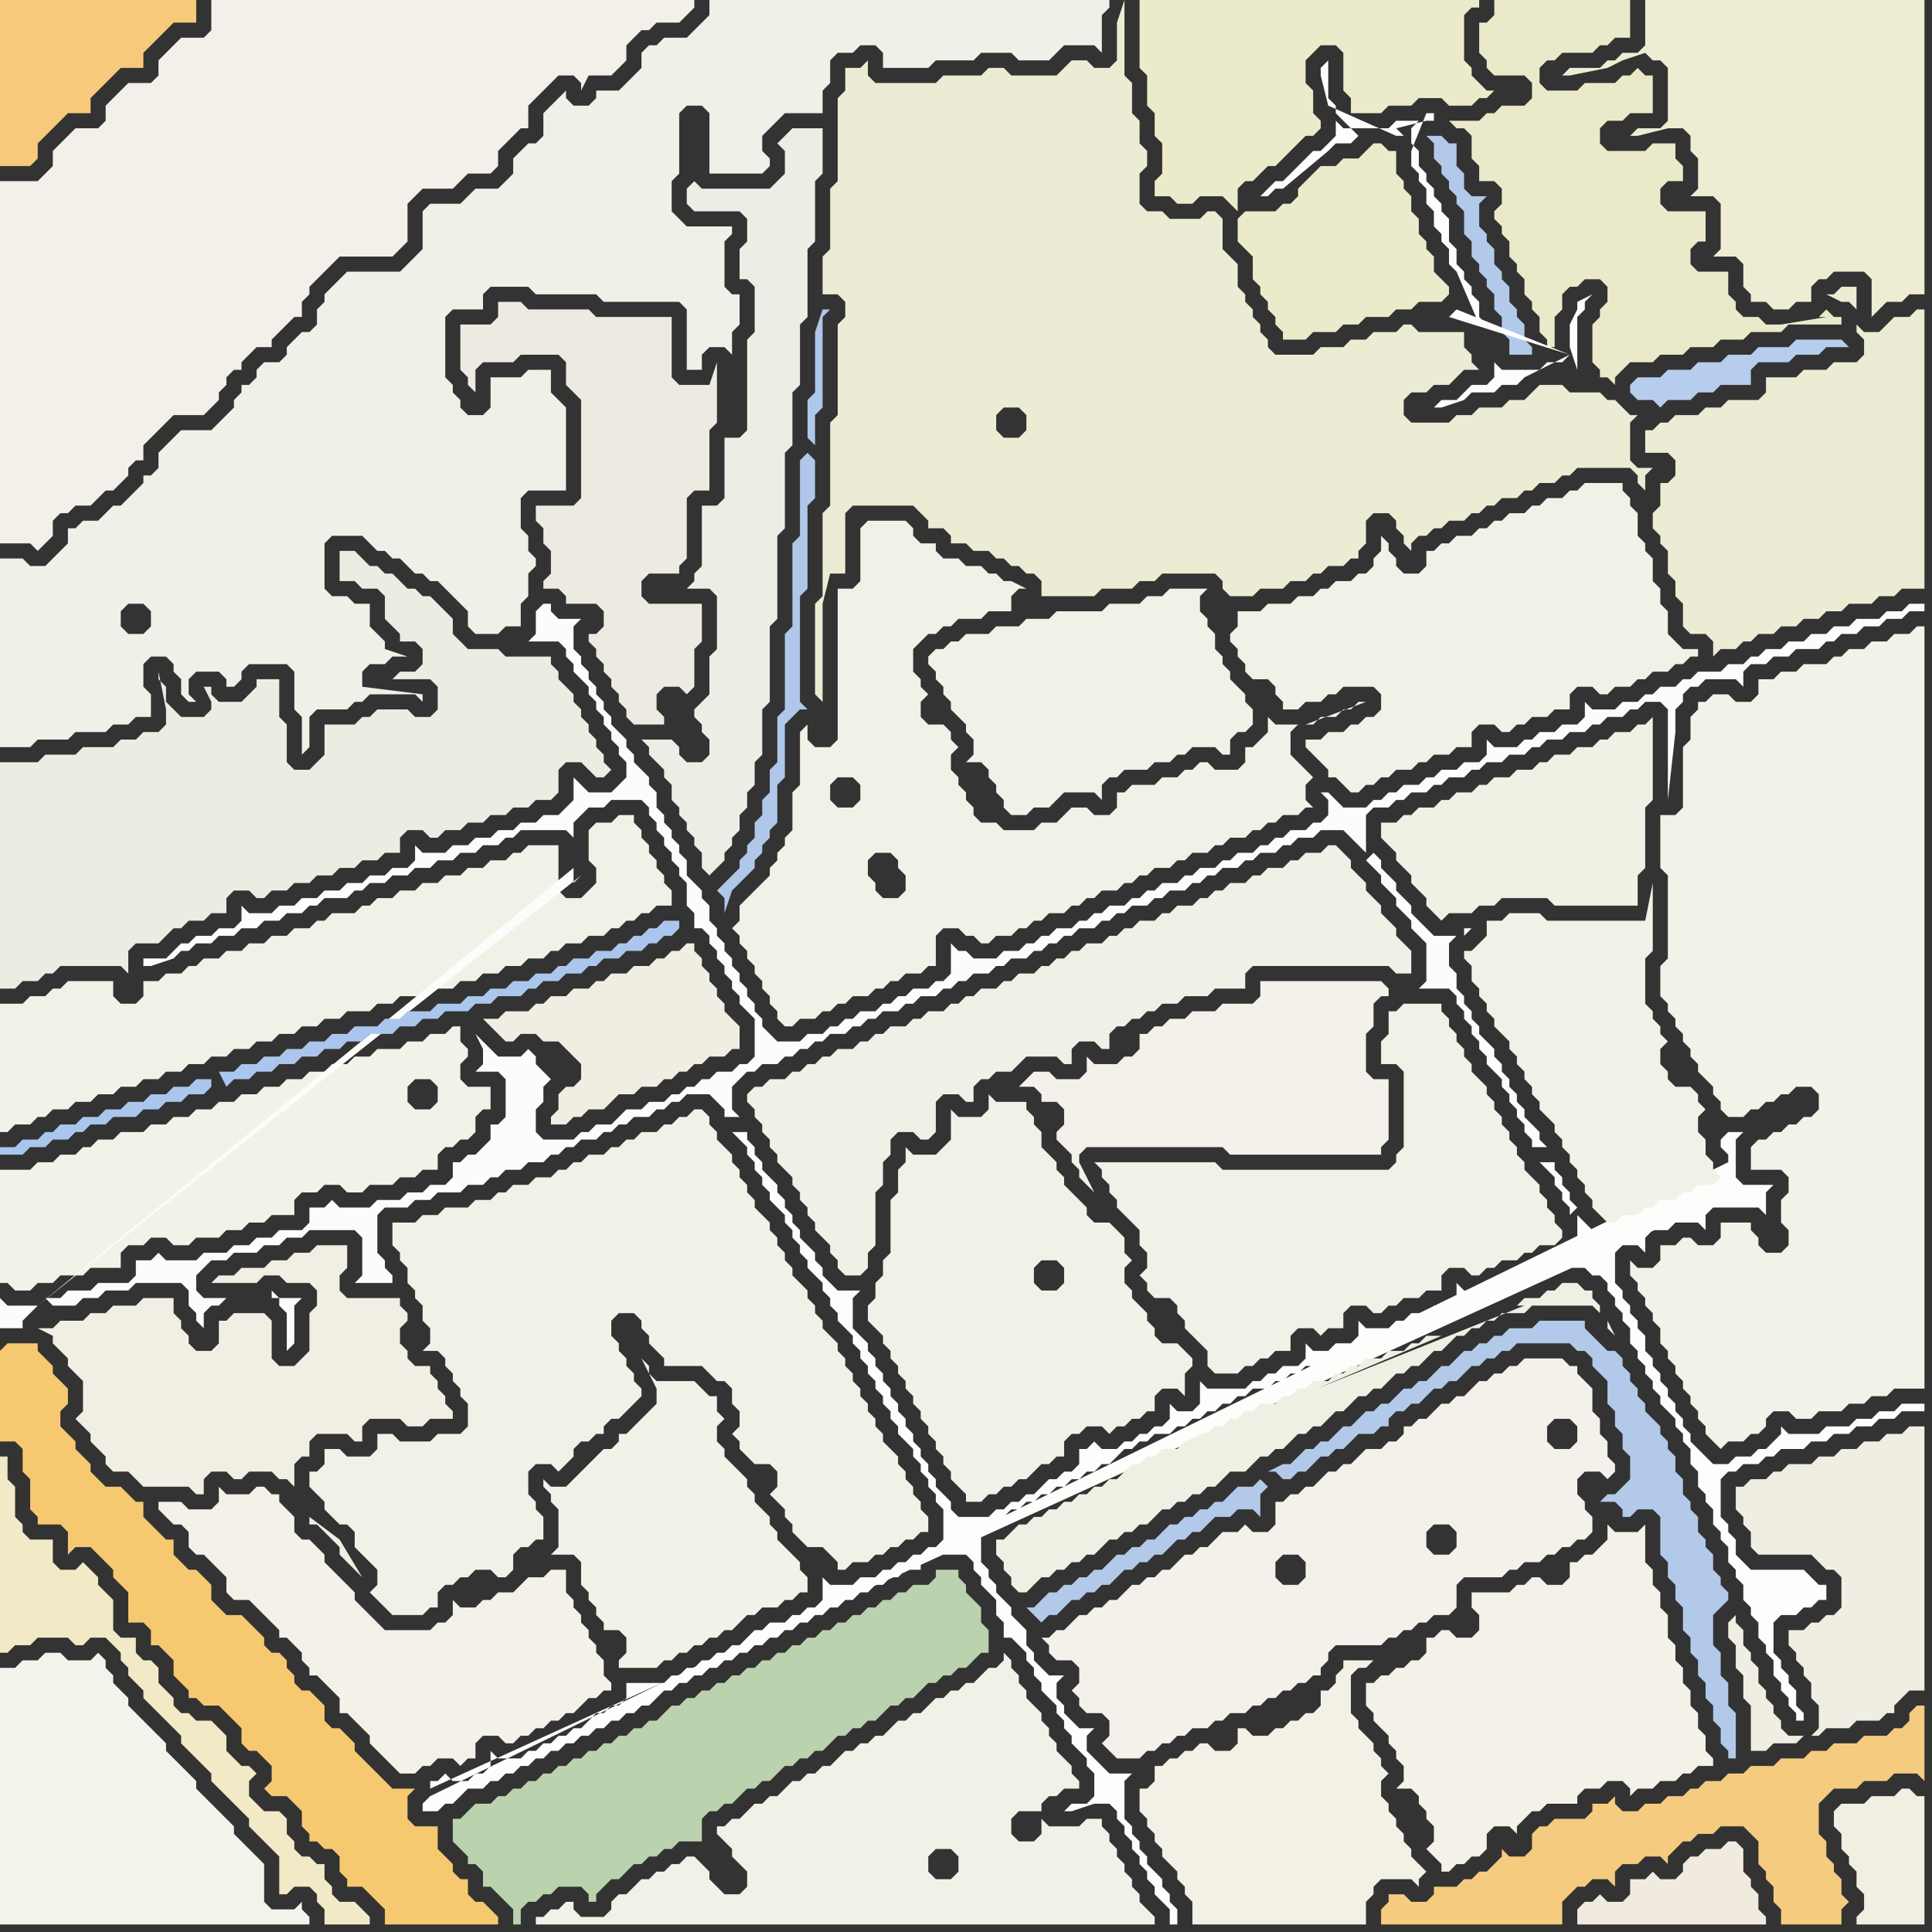 <svg width="256" height="256" xmlns="http://www.w3.org/2000/svg"><rect width="100%" height="100%" fill="#333333" stroke="none"/><script> 
var tempColor;
function hoverPath(evt){
obj = evt.target;
tempColor = obj.getAttribute("fill");
obj.setAttribute("fill","red");
//alert(tempColor);
//obj.setAttribute("stroke","red");}
function recoverPath(evt){
obj = evt.target;
obj.setAttribute("fill", tempColor);
//obj.setAttribute("stroke", tempColor);
}</script><path onmouseover="hoverPath(evt)" onmouseout="recoverPath(evt)" fill="rgb(243,241,232)" d="M  182,223l -1,0 0,3 1,1 0,1 1,1 1,1 0,1 1,1 0,1 1,1 0,2 -1,1 2,0 1,1 0,1 1,1 0,1 1,1 0,2 -1,1 1,1 0,0 1,1 0,1 1,0 1,-1 1,0 1,-1 1,0 1,-1 0,-2 1,-1 2,0 1,1 0,-1 1,-1 0,0 1,-1 1,0 1,-1 4,0 0,-1 1,-1 2,0 1,-1 2,0 1,1 0,1 1,-1 2,0 1,-1 2,0 1,-1 1,0 1,-1 2,0 0,-1 -1,-1 0,-2 -1,-1 0,-2 -1,-1 0,-2 -1,-1 0,-2 -1,-1 0,-2 -1,-1 0,-3 -1,-1 0,-2 -1,-1 0,-2 -1,-1 0,-5 -1,1 -3,0 -1,-1 0,2 -1,1 -1,1 -1,0 -1,1 -1,0 0,2 -1,1 -2,0 -1,-1 -1,0 -1,1 -1,0 -1,1 -5,0 0,2 1,1 0,2 -1,1 -2,0 -1,-1 -1,0 -1,1 -1,0 0,2 -1,1 -1,0 -1,1 -1,0 -1,1 -1,0 -1,1Z"/>
<path onmouseover="hoverPath(evt)" onmouseout="recoverPath(evt)" fill="rgb(242,241,232)" d="M  98,241l -1,0 -1,1 -1,0 0,1 1,1 0,0 1,1 0,1 1,1 1,1 0,2 -1,1 -2,0 -1,-1 -1,-1 0,-1 -1,-1 -1,-1 -1,0 -1,1 -1,0 -1,1 -1,0 -1,1 -1,0 -1,1 -1,1 -1,0 -1,1 0,1 -1,1 -3,0 -1,-1 0,-1 -1,0 -1,1 -1,0 -1,1 -1,0 0,1 82,0 0,-1 -1,-1 0,0 -1,-1 0,-1 -1,-1 0,-1 -1,-1 0,-1 -1,-1 0,-1 -1,-1 0,-1 -1,-1 0,-1 -2,0 -1,1 -4,0 -1,-1 0,2 -1,1 -2,0 -1,-1 0,-2 1,-1 3,0 0,-1 1,-1 1,0 1,-1 2,0 0,-1 -1,-1 0,-1 -1,-1 -1,-1 0,-1 -1,-1 0,-1 -1,-1 0,-1 -1,-1 -1,-1 0,-1 -1,-1 0,-1 -1,-1 0,-1 -1,-1 0,1 -1,1 -1,0 -1,1 -1,1 -1,0 -1,1 -1,0 -1,1 -1,0 -1,1 -1,1 -1,0 -1,1 -1,0 -1,1 -1,1 -1,0 -1,1 -1,0 -1,1 -1,0 -1,1 -1,1 -1,0 -1,1 -1,0 -1,1 -1,0 -1,1 -1,1 -1,0 -1,1 -1,0 -1,1 -1,1 28,8 -2,0 -1,-1 0,-2 1,-1 2,0 1,1 0,2 -1,1 -28,-8Z"/>
<path onmouseover="hoverPath(evt)" onmouseout="recoverPath(evt)" fill="rgb(241,238,227)" d="M  7,178l 0,0 1,1 1,1 0,1 1,1 1,1 0,4 -1,1 1,1 1,1 0,1 1,1 1,1 0,1 1,1 2,0 1,1 1,1 6,0 1,1 1,0 0,-2 1,-1 2,0 1,1 1,0 1,-1 3,0 1,1 1,0 1,1 0,-3 1,-1 1,0 0,-2 1,-1 4,0 1,1 1,0 0,-2 1,-1 4,0 1,1 2,0 1,-1 3,0 0,-1 -1,-1 0,-1 -1,-1 0,-1 -1,-1 0,-1 -2,0 -1,-1 0,-1 -1,-1 0,-2 1,-1 0,-1 -1,-1 0,-1 -7,0 -1,-1 0,-2 1,-1 0,-3 -4,0 -1,1 -2,0 -1,1 -2,0 -1,1 -3,0 -1,1 -2,0 -1,1 6,0 1,-1 2,0 1,1 3,0 1,1 0,2 -1,1 0,5 -1,1 -1,1 -2,0 -1,-1 0,-5 -1,-1 -4,0 -1,1 -1,0 0,3 -1,1 -2,0 -1,-1 0,-1 -1,-1 0,-1 -1,-1 0,-2 -4,0 -1,1 -3,0 -1,1 -2,0 -1,1 -3,0 -1,1 -2,0 2,1 0,1 34,23 0,1 1,0 1,1 1,1 1,1 0,1 1,1 1,1 1,1 -3,-5 -4,-3 -34,-23Z"/>
<path onmouseover="hoverPath(evt)" onmouseout="recoverPath(evt)" fill="rgb(241,240,230)" d="M  100,147l 0,1 1,1 0,1 1,1 0,1 1,1 0,1 1,1 1,1 0,1 1,1 0,1 1,1 0,1 1,1 0,1 1,1 1,1 0,1 1,1 0,1 1,1 2,0 1,-1 0,-2 1,-1 0,-7 1,-1 0,-3 1,-1 0,-2 1,-1 2,0 1,1 1,0 1,-1 0,-4 1,-1 2,0 1,1 1,0 0,-2 1,-1 1,0 1,-1 2,0 2,-2 4,0 1,1 1,0 0,-2 1,-1 2,0 1,1 1,0 0,-2 1,-1 1,0 1,-1 1,0 1,-1 1,0 1,-1 2,0 1,-1 3,0 1,-1 4,0 0,-2 1,-1 18,0 1,1 2,0 0,-3 -1,-1 0,0 -1,-1 0,-1 -1,-1 -1,-1 0,-1 -1,-1 -1,-1 0,-1 -1,-1 -1,-1 0,-1 -1,-1 -1,-1 -1,0 -1,1 -2,0 -1,1 -1,0 -1,1 -2,0 -1,1 -1,0 -1,1 -2,0 -1,1 -1,0 -1,1 -1,0 -1,1 -2,0 -1,1 -1,0 -1,1 -2,0 -1,1 -1,0 -1,1 -1,0 -1,1 -2,0 -1,1 -1,0 -1,1 -1,0 -1,1 -1,0 -1,1 -2,0 -1,1 -1,0 -1,1 -2,0 -1,1 -1,0 -1,1 -1,0 -1,1 -2,0 -1,1 -1,0 -1,1 -2,0 -1,1 -1,0 -1,1 -1,0 -1,1 -2,0 -1,1 -1,0 -1,1 -1,0 -1,1 -1,0 -1,1 -2,0 -1,1 -1,0 -1,1 0,1 1,1Z"/>
<path onmouseover="hoverPath(evt)" onmouseout="recoverPath(evt)" fill="rgb(246,201,113)" d="M  0,179l 0,12 2,0 1,1 0,3 1,1 0,4 1,1 0,1 3,0 1,1 0,3 1,-1 2,0 1,1 1,1 1,1 0,1 1,1 1,1 0,4 2,0 1,1 0,2 1,0 2,2 0,2 1,1 1,1 0,1 1,0 1,1 2,0 2,2 1,1 0,2 1,1 1,0 1,1 1,1 0,2 -1,1 1,1 2,0 1,1 1,1 0,2 1,1 0,1 1,0 1,1 1,0 1,1 0,2 1,1 0,1 2,0 1,1 1,1 1,1 0,2 15,0 0,-1 -1,-1 -1,-1 -1,0 -1,-1 0,-2 -1,0 -1,-1 0,-1 -1,-1 -1,-1 0,-3 -3,0 -1,-1 0,-3 1,-1 -3,0 -1,-1 -1,-1 -1,-1 -1,-1 -1,-1 0,-1 -1,-1 -1,-1 -1,0 -1,-1 0,-2 -1,-1 -1,-1 -1,0 -1,-1 0,-1 -1,-1 0,-1 -1,-1 -1,0 -1,-1 0,-1 -1,-1 -1,-1 -1,-1 -2,0 -1,-1 -1,-1 0,-2 -1,-1 -1,-1 -1,0 -1,-1 -1,-1 0,-2 -1,0 -1,-1 -1,-1 -1,-1 0,-2 -1,0 -1,-1 -1,-1 -2,0 -1,-1 -1,-1 0,-1 -1,-1 -1,-1 0,-1 -1,-1 -1,-1 0,-2 1,-1 0,-2 -1,-1 0,0 -1,-1 0,-1 -1,-1 -1,-1 0,-1 -4,0 -1,1Z"/>
<path onmouseover="hoverPath(evt)" onmouseout="recoverPath(evt)" fill="rgb(186,210,174)" d="M  60,243l 0,1 1,1 1,1 0,1 1,0 1,1 0,2 1,0 1,1 1,1 1,1 0,2 1,0 0,-2 1,-1 1,0 1,-1 1,0 1,-1 3,0 1,1 0,1 1,0 0,-1 1,-1 1,-1 1,0 1,-1 1,-1 1,0 1,-1 1,0 1,-1 1,0 1,-1 3,0 0,-3 1,-1 1,0 1,-1 1,0 1,-1 1,-1 1,0 1,-1 1,0 1,-1 1,-1 1,0 1,-1 1,0 1,-1 1,0 1,-1 1,-1 1,0 1,-1 1,0 1,-1 1,0 1,-1 1,-1 1,0 1,-1 1,0 1,-1 1,-1 1,0 1,-1 1,0 1,-1 1,0 1,-1 1,-1 1,0 0,-3 -1,-1 0,-2 -1,-1 -1,-1 0,-1 -1,-1 0,-1 -3,0 0,1 -1,1 -2,0 -1,1 -1,0 -1,1 -1,0 -1,1 -1,0 -1,1 -1,0 -1,1 -1,0 -1,1 -1,0 -1,1 -1,0 -1,1 -1,0 -1,1 -1,0 -1,1 -1,0 -1,1 -1,0 -1,1 -1,0 -1,1 -1,0 -1,1 -1,0 -1,1 -1,0 -1,1 -1,0 -1,1 -1,1 -1,0 -1,1 -1,0 -1,1 -1,0 -1,1 -1,0 -1,1 -1,0 -1,1 -1,0 -1,1 -1,0 -1,1 -1,0 -1,1 -1,0 -1,1 -1,0 -1,1 -1,0 -1,1 -2,0 -1,1 -1,1 -1,0Z"/>
<path onmouseover="hoverPath(evt)" onmouseout="recoverPath(evt)" fill="rgb(242,241,231)" d="M  175,98l -2,0 0,1 1,1 0,0 1,1 1,1 0,1 1,0 1,1 1,1 1,0 1,-1 1,0 1,-1 1,0 1,-1 2,0 1,-1 1,0 1,-1 2,0 1,-1 2,0 0,-2 1,-1 2,0 1,1 1,0 1,-1 1,0 1,-1 2,0 1,-1 2,0 0,-2 1,-1 2,0 1,1 1,0 1,-1 2,0 1,-1 1,0 1,-1 2,0 1,-1 1,0 1,-1 1,0 0,-1 -2,0 -1,-1 -1,-1 0,-3 -1,-1 0,-2 -1,-1 0,-3 -1,-1 0,-1 -1,-1 0,-3 -1,-1 0,-1 -1,-1 0,-1 -5,0 -1,1 -1,0 -1,1 -2,0 -1,1 -1,0 -1,1 -2,0 -1,1 -1,0 -1,1 -1,0 -1,1 -2,0 -1,1 -1,0 -1,1 -1,0 0,2 -1,1 -2,0 -1,-1 0,-1 -1,-1 0,-1 -1,-1 0,2 -1,1 0,1 -1,1 -1,0 -1,1 -2,0 -1,1 -1,0 -1,1 -2,0 -1,1 -3,0 -1,1 -3,0 0,2 -1,1 0,1 1,1 0,1 1,1 0,1 1,1 2,0 1,1 0,1 1,1 0,1 2,0 1,-1 2,0 1,-1 1,0 1,-1 4,0 1,1 0,2 -1,1 -1,0 -1,1 -1,0 -1,1 -2,0 -1,1Z"/>
<path onmouseover="hoverPath(evt)" onmouseout="recoverPath(evt)" fill="rgb(183,205,238)" d="M  216,51l 0,1 1,1 2,0 1,1 1,-1 3,0 1,-1 2,0 1,-1 4,0 0,-2 1,-1 4,0 1,-1 3,0 1,-1 3,0 -1,-1 -6,0 -1,1 -4,0 -1,1 -3,0 -1,1 -3,0 -1,1 -3,0 -1,1 -3,0 -1,1Z"/>
<path onmouseover="hoverPath(evt)" onmouseout="recoverPath(evt)" fill="rgb(242,241,231)" d="M  52,164l 0,1 1,1 0,1 1,1 0,2 1,1 0,1 1,1 0,2 1,1 0,2 -1,1 2,0 1,1 0,1 1,1 0,1 1,1 0,1 1,1 0,3 -1,1 -3,0 -1,1 -4,0 -1,-1 -2,0 0,2 -1,1 -3,0 -1,-1 -2,0 0,2 -1,1 -1,0 0,2 1,1 0,0 1,1 0,1 1,1 1,1 1,0 1,1 0,2 1,1 1,1 1,1 0,2 -1,1 1,1 0,0 1,1 1,1 4,0 1,-1 1,0 0,-2 1,-1 1,0 1,-1 1,0 1,-1 2,0 1,1 1,0 1,-1 0,-2 1,-1 1,0 1,-1 1,0 0,-3 -1,-1 0,-1 -1,-1 0,-3 1,-1 2,0 1,1 1,-1 1,-1 0,-1 1,-1 1,0 1,-1 1,0 0,-1 1,-1 1,0 1,-1 1,-1 1,-1 0,-1 -1,-1 0,-1 -1,-1 0,-1 -1,-1 0,-1 -1,-1 0,-2 1,-1 2,0 1,1 0,1 1,1 0,1 1,1 1,1 0,1 5,0 1,1 1,1 1,0 1,1 0,2 1,1 0,2 -1,1 1,1 0,1 1,1 1,1 2,0 1,1 0,2 -1,1 1,1 0,0 1,1 0,1 1,1 0,1 1,1 1,1 2,0 1,1 1,1 0,1 1,0 1,-1 2,0 1,-1 1,0 1,-1 1,0 1,-1 1,0 1,-1 1,0 0,-2 -1,-1 0,-1 -1,-1 0,-1 -1,-1 0,-1 -1,-1 0,-1 -1,-1 -1,-1 0,-1 -1,-1 0,-1 -1,-1 0,-1 -1,-1 0,-1 -1,-1 0,-1 -1,-1 0,-1 -1,-1 0,-1 -1,-1 -1,-1 0,-1 -1,-1 0,-1 -1,-1 0,-1 -1,-1 -1,-1 0,-1 -1,-1 0,-1 -1,-1 0,-1 -1,-1 0,-1 -1,-1 -1,-1 0,-1 -1,-1 0,-1 -1,-1 0,-1 -1,-1 0,-1 -1,-1 -1,-1 0,-1 -1,-1 0,-1 -1,-1 -1,0 -1,1 -1,0 -1,1 -1,0 -1,1 -2,0 -1,1 -1,0 -1,1 -1,0 -1,1 -2,0 -1,1 -1,0 -1,1 -1,0 -1,1 -2,0 -1,1 -2,0 -1,1 -1,0 -1,1 -2,0 -1,1 -3,0 -1,1 -2,0 -1,1 -3,0Z"/>
<path onmouseover="hoverPath(evt)" onmouseout="recoverPath(evt)" fill="rgb(178,201,233)" d="M  167,196l -1,1 -2,0 -1,1 -1,1 -1,0 -1,1 -1,0 -1,1 -1,0 -1,1 -1,0 -1,1 -1,1 -1,0 -1,1 -1,0 -1,1 -1,0 -1,1 -1,1 -1,0 -1,1 -1,0 -1,1 -1,0 -1,1 -1,0 -1,1 -1,1 -1,0 1,1 0,0 1,1 1,-1 1,0 1,-1 1,-1 1,0 1,-1 1,0 1,-1 1,0 1,-1 1,-1 1,0 1,-1 1,0 1,-1 1,0 1,-1 1,-1 1,0 1,-1 1,0 1,-1 1,-1 2,0 1,-1 2,0 1,1 0,-3 1,-1 -1,-1 1,-1 1,0 1,1 1,0 1,-1 1,0 1,-1 1,-1 1,0 1,-1 1,0 1,-1 1,-1 2,0 1,-1 1,0 0,-1 1,-1 1,0 1,-1 1,0 1,-1 1,-1 1,0 1,-1 1,0 2,-2 1,0 1,-1 1,0 1,-1 1,0 1,-1 7,0 1,1 1,0 1,1 0,1 1,1 1,1 0,3 1,1 0,2 1,1 0,2 1,1 0,3 -1,1 -1,1 -1,0 -1,1 2,0 1,1 0,1 1,0 1,-1 2,0 1,1 0,5 1,1 0,2 1,1 0,2 1,1 0,3 1,1 0,2 1,1 0,2 1,1 0,2 1,1 0,2 1,1 0,2 1,1 0,1 1,0 0,-6 -1,-1 0,-3 -1,-1 0,-3 -1,-1 0,-4 1,-1 1,-1 0,-1 -1,-1 0,-1 -1,-1 0,-2 -1,-1 0,-1 -1,-1 0,-2 -1,-1 0,-1 -1,-1 0,-2 -1,-1 0,-2 -1,-1 0,-1 -1,-1 0,-1 -1,-1 -1,-1 0,-1 -1,-1 0,-1 -1,-1 0,-1 -1,-1 0,-1 -1,-1 -1,0 -1,-1 -1,-1 -1,-1 0,-1 -6,0 -1,1 -3,0 -1,1 -1,0 -1,1 -1,0 -1,1 -1,0 -1,1 -1,1 -1,0 -1,1 -1,1 -1,0 -1,1 -1,0 -1,1 -1,1 -1,0 -1,1 -1,0 -1,1 -1,1 -1,0 -1,1 -1,1 -1,0 -1,1 -1,0 -1,1 -1,1 -1,0 -2,1 -1,1Z"/>
<path onmouseover="hoverPath(evt)" onmouseout="recoverPath(evt)" fill="rgb(240,238,226)" d="M  76,131l 0,0 -1,1 -2,0 -1,1 -1,0 -1,1 -3,0 -1,1 -2,0 1,1 0,0 1,1 1,1 1,0 1,-1 2,0 1,1 2,0 1,1 1,1 1,1 0,2 -1,1 -1,0 -1,1 0,2 -1,1 0,1 2,0 1,-1 1,0 1,-1 2,0 1,-1 1,-1 2,0 1,-1 2,0 1,-1 1,0 1,-1 1,0 1,-1 1,0 1,-1 2,0 1,-1 1,0 0,-3 -1,-1 0,0 -1,-1 0,-1 -1,-1 0,-1 -1,-1 0,-1 -1,-1 0,-1 -1,-1 0,-1 -1,0 -1,1 -1,0 -1,1 -1,0 -1,1 -2,0 -1,1 -2,0 -1,1 -1,0 -1,1Z"/>
<path onmouseover="hoverPath(evt)" onmouseout="recoverPath(evt)" fill="rgb(243,242,233)" d="M  78,194l -3,3 -2,0 -1,-1 0,1 1,1 0,1 1,1 0,5 -1,1 3,0 1,1 0,3 1,1 0,1 1,1 0,1 1,1 0,1 2,0 1,1 0,2 -1,1 0,1 5,0 1,-1 1,0 1,-1 1,0 1,-1 1,0 1,-1 1,0 1,-1 1,0 1,-1 1,-1 1,0 1,-1 2,0 1,-1 1,0 1,-1 1,0 0,-2 -1,-1 0,-1 -1,-1 -1,-1 -1,-1 0,-1 -1,-1 0,-1 -1,-1 -1,-1 0,-1 -1,-1 0,-1 -1,-1 -1,-1 -1,-1 0,-1 -1,-1 0,-2 1,-1 -1,-1 0,-2 -1,0 -1,-1 -1,-1 -5,0 -1,-1 0,-1 -1,-1 2,4 0,2 -1,1 -1,1 -1,1 -1,1 -1,0 0,1 -1,1 -1,0 -2,2Z"/>
<path onmouseover="hoverPath(evt)" onmouseout="recoverPath(evt)" fill="rgb(241,238,226)" d="M  245,246l 0,1 1,1 0,2 1,1 0,2 -1,1 0,1 9,0 0,-17 -1,0 -1,-1 -1,0 -1,1 -3,0 -1,1 -3,0 -1,1 0,2 1,1 0,2 1,1Z"/>
<path onmouseover="hoverPath(evt)" onmouseout="recoverPath(evt)" fill="rgb(247,202,123)" d="M  0,6l 0,16 4,0 1,-1 0,-2 1,-1 1,-1 2,-2 3,0 0,-2 1,-1 1,-1 1,-1 1,-1 3,0 0,-2 1,-1 1,-1 2,-2 3,0 0,-3 -26,0Z"/>
<path onmouseover="hoverPath(evt)" onmouseout="recoverPath(evt)" fill="rgb(242,241,231)" d="M  114,70l 0,7 -1,1 -2,0 0,20 -1,1 -2,0 -1,-1 0,-2 -1,1 0,7 -1,1 0,5 -1,1 0,1 -1,1 0,1 -1,1 0,1 -1,1 -1,1 -2,2 0,2 -1,1 1,1 0,1 1,1 0,1 1,1 0,1 1,1 0,1 1,1 0,1 1,1 0,1 1,1 1,0 1,-1 2,0 1,-1 1,0 1,-1 1,0 1,-1 2,0 1,-1 1,0 1,-1 1,0 1,-1 2,0 1,-1 1,0 0,-4 1,-1 2,0 1,1 1,0 1,1 1,0 1,-1 2,0 1,-1 1,0 1,-1 1,0 1,-1 2,0 1,-1 1,0 1,-1 1,0 1,-1 2,0 1,-1 1,0 1,-1 1,0 1,-1 2,0 1,-1 1,0 1,-1 2,0 1,-1 1,0 1,-1 2,0 1,-1 1,0 1,-1 1,0 1,-1 2,0 1,-1 1,0 -1,-1 0,-2 1,-1 -1,-1 -1,-1 -1,-1 0,-3 1,-1 -3,0 -1,-1 0,2 -1,1 -1,1 -1,0 0,2 -1,1 -3,0 -1,-1 -1,0 -1,1 -1,0 -1,1 -2,0 -1,1 -3,0 -1,1 -1,0 0,2 -1,1 -2,0 -1,-1 -2,0 -1,1 -1,1 -2,0 -1,1 -4,0 -1,-1 -2,0 -1,-1 0,-1 -1,-1 0,-1 -1,-1 0,-1 -1,-1 0,-2 1,-1 -1,-1 0,-1 -1,-1 -2,0 -1,-1 0,-2 1,-1 -1,-1 0,-1 -1,-1 0,-3 1,-1 1,-1 1,0 1,-1 1,0 1,-1 3,0 1,-1 3,0 0,-2 1,-1 1,0 -2,-1 -1,0 -1,-1 -1,0 -1,-1 -2,0 -1,-1 -2,0 -1,-1 0,-1 -2,0 -1,-1 0,-1 -1,-1 -5,0 -1,1 59,26 1,0 1,-1 2,0 1,-1 1,0 1,-1 1,0 -8,3 -59,-26 -4,34 1,-1 2,0 1,1 0,2 -1,1 -2,0 -1,-1 0,-2 4,-34 6,48 -1,1 -2,0 -1,-1 0,-1 -1,-1 0,-2 1,-1 2,0 1,1 0,1 1,1 0,2 -6,-48Z"/>
<path onmouseover="hoverPath(evt)" onmouseout="recoverPath(evt)" fill="rgb(243,241,233)" d="M  160,152l 2,0 1,1 20,0 0,-1 1,-1 0,-8 -2,0 -1,-1 0,-5 1,-1 0,-3 1,-1 1,0 0,-1 -1,-1 -16,0 0,2 -1,1 -4,0 -1,1 -3,0 -1,1 -2,0 -1,1 -1,0 -1,1 -1,0 0,2 -1,1 -1,0 -1,1 -3,0 -1,-1 0,2 -1,1 -3,0 -1,-1 -2,0 -1,1 0,0 -1,1 2,0 1,1 0,1 2,0 1,1 0,2 -1,1 0,1 1,1 0,0 1,1 0,1 1,1 0,1 1,1 1,1 -1,-2 0,0 -1,-2 0,-1 1,-1Z"/>
<path onmouseover="hoverPath(evt)" onmouseout="recoverPath(evt)" fill="rgb(242,241,232)" d="M  125,86l -1,0 -1,1 0,1 1,1 0,1 1,1 0,1 1,1 0,1 1,1 1,1 0,1 1,1 0,2 -1,1 2,0 1,1 0,1 1,1 0,1 1,1 0,1 1,1 2,0 1,-1 2,0 2,-2 4,0 1,1 0,-2 1,-1 1,0 1,-1 3,0 1,-1 2,0 1,-1 1,0 1,-1 3,0 1,1 1,0 0,-2 1,-1 1,0 1,-1 0,-2 -1,-1 0,-1 -1,-1 -1,-1 0,-1 -1,-1 0,-1 -1,-1 0,-2 -1,-1 0,-1 -1,-1 0,-2 1,-1 -5,0 -1,1 -2,0 -1,1 -4,0 -1,1 -6,0 -1,1 -3,0 -1,1 -3,0 -1,1 -3,0 -1,1 -1,0 -1,1Z"/>
<path onmouseover="hoverPath(evt)" onmouseout="recoverPath(evt)" fill="rgb(243,241,233)" d="M  142,215l 0,0 -1,1 -1,0 -1,1 -1,0 1,1 0,1 1,1 2,0 1,1 0,2 -1,1 1,1 0,1 1,1 2,0 1,1 0,2 -1,1 1,1 0,0 1,1 3,0 1,-1 1,0 1,-1 1,0 1,-1 1,0 1,-1 2,0 1,-1 1,0 1,-1 2,0 1,-1 1,0 1,-1 1,0 1,-1 1,0 1,-1 1,0 1,-1 1,0 0,-1 1,-1 0,-1 1,-1 6,0 1,-1 1,0 1,-1 1,0 1,-1 1,0 1,-1 2,0 1,-1 0,-3 1,-1 5,0 1,-1 1,0 1,-1 2,0 1,-1 1,0 1,-1 1,0 1,-1 1,0 1,-1 0,-2 -1,-1 0,-1 -1,-1 0,-2 1,-1 2,0 1,1 1,-1 0,-1 -1,-1 0,-2 -1,-1 0,-2 -1,-1 0,-3 -1,-1 -1,-1 0,-1 -1,0 -1,-1 -5,0 -1,1 -1,0 -1,1 -1,0 -1,1 -1,0 -1,1 -1,1 -1,0 -1,1 -1,0 -2,2 -1,0 -1,1 -1,0 0,1 -1,1 -1,0 -1,1 -2,0 -1,1 -1,1 -1,0 -1,1 -1,0 -1,1 -1,1 -1,0 -1,1 -1,0 -1,1 -1,0 0,3 -1,1 -2,0 -1,-1 -1,1 -2,0 -1,1 -1,1 -1,0 -1,1 -1,0 -1,1 -1,1 -1,0 -1,1 -1,0 -1,1 -1,0 -1,1 -1,1 -1,0 -1,1 -1,0 -1,1 -1,0 -1,1 67,-26 0,2 -1,1 -2,0 -1,-1 0,-2 1,-1 2,0 1,1 -67,26 28,-9 2,0 1,1 0,2 -1,1 -2,0 -1,-1 0,-2 1,-1 -28,9 50,-9 -2,0 -1,-1 0,-2 1,-1 2,0 1,1 0,2 -1,1 -50,9Z"/>
<path onmouseover="hoverPath(evt)" onmouseout="recoverPath(evt)" fill="rgb(235,235,203)" d="M  154,23l -1,1 0,2 2,0 1,1 2,0 1,-1 3,0 1,1 1,1 0,-3 1,-1 1,0 1,-1 1,-1 1,0 1,-1 1,-1 1,-1 1,-1 1,0 1,-1 0,-1 -1,-1 0,-3 -1,-1 0,-3 1,-1 1,-1 2,0 1,1 0,5 1,1 0,2 4,0 1,-1 3,0 1,-1 3,0 1,1 3,0 1,-1 1,0 1,-1 -1,0 -1,-1 0,0 -1,-1 0,-1 -1,-1 0,-6 1,-1 1,0 0,-1 -45,0 0,9 1,1 0,4 1,1 0,3 1,1 0,4 11,5 -1,1 0,3 1,1 0,0 1,1 0,3 1,1 0,1 1,1 0,1 1,1 0,1 1,1 0,1 3,0 1,-1 3,0 1,-1 2,0 1,-1 3,0 1,-1 2,0 1,-1 3,0 1,-1 0,-1 -1,-1 0,0 -1,-1 0,-2 -1,-1 0,-1 -1,-1 0,-2 -1,-1 0,-2 -1,-1 0,-1 -1,-1 0,-3 -1,0 -1,-1 -1,0 -2,2 -2,0 -1,1 -2,0 -1,1 -1,1 -1,1 0,1 -1,1 -1,0 -1,1 -4,0 -11,-5Z"/>
<path onmouseover="hoverPath(evt)" onmouseout="recoverPath(evt)" fill="rgb(235,236,211)" d="M  111,24l -1,1 0,8 -1,1 0,5 2,0 1,1 0,2 -1,1 0,12 -1,1 0,11 -1,1 0,11 -1,1 0,12 1,1 0,-13 1,-4 2,0 0,-8 1,-1 8,0 1,1 1,1 0,1 2,0 1,1 0,1 2,0 1,1 2,0 1,1 1,0 1,1 1,0 1,1 1,0 1,1 0,2 7,0 1,-1 4,0 1,-1 2,0 1,-1 7,0 1,1 0,1 1,1 3,0 1,-1 3,0 1,-1 2,0 1,-1 1,0 1,-1 2,0 1,-1 1,0 0,-1 1,-1 0,-3 1,-1 2,0 1,1 0,1 1,1 0,1 1,1 0,-1 1,-1 1,0 1,-1 1,0 1,-1 2,0 1,-1 1,0 1,-1 1,0 1,-1 2,0 1,-1 1,0 1,-1 2,0 1,-1 1,0 1,-1 7,0 1,1 0,1 1,1 0,-2 1,-1 -2,0 -1,-1 0,-5 1,-1 -1,0 -1,-1 0,0 -1,-1 -1,0 -1,-1 -4,0 -1,-1 -3,0 -1,1 -1,1 -2,0 -1,1 -3,0 -1,1 -2,0 -1,1 -5,0 -1,-1 0,-2 1,-1 2,0 1,-1 2,0 1,-1 1,-1 2,0 -1,-1 0,-1 -1,-1 0,-2 -6,0 -1,-1 -1,0 -1,1 -3,0 -1,1 -2,0 -1,1 -3,0 -1,1 -5,0 -1,-1 0,-1 -1,-1 0,-1 -1,-1 0,-1 -1,-1 0,-1 -1,-1 0,-3 -1,-1 -1,-1 0,-4 -1,-1 -1,0 -1,1 -4,0 -1,-1 -2,0 -1,-1 0,-4 1,-1 0,-2 -1,-1 0,-3 -1,-1 0,-4 -1,-1 0,-10 -1,3 0,5 -1,1 -2,0 -1,-1 -2,0 -2,2 -6,0 -1,-1 -2,0 -1,1 -5,0 -1,1 -8,0 -1,-1 0,-2 -1,1 -2,0 0,3 -1,1 0,11 27,56 -27,-56 22,34 -1,-1 0,-2 1,-1 2,0 1,1 0,2 -1,1 -2,0 -22,-34Z"/>
<path onmouseover="hoverPath(evt)" onmouseout="recoverPath(evt)" fill="rgb(243,242,233)" d="M  234,151l -1,0 -1,1 0,3 4,0 1,1 0,2 -1,1 0,3 1,1 0,2 -1,1 -2,0 -1,-1 0,-1 -1,-1 0,-1 -4,0 0,2 -1,1 -2,0 -1,-1 -1,0 -1,1 -2,0 0,2 -1,1 -2,0 -1,-1 0,2 1,1 0,1 1,1 0,1 1,1 0,1 1,1 0,2 1,1 0,1 1,1 0,1 1,1 0,1 1,1 0,1 1,1 0,1 1,1 0,1 1,1 1,1 1,-1 2,0 1,-1 1,0 1,-1 0,-1 1,-1 2,0 1,1 2,0 1,-1 3,0 1,-1 2,0 1,-1 2,0 1,-1 4,0 0,-101 -1,0 -1,1 -2,0 -1,1 -2,0 -1,1 -2,0 -1,1 -1,0 -1,1 -3,0 -1,1 -2,0 -1,1 -2,0 0,2 -1,1 -2,0 -1,-1 -2,0 -1,1 -1,0 0,1 -1,1 0,3 -1,1 0,8 -1,1 -2,0 0,7 1,1 0,11 -1,1 0,4 1,1 0,1 1,1 0,1 1,1 0,1 1,1 0,1 1,1 0,1 1,1 1,1 0,1 1,1 0,1 1,1 2,0 1,-1 1,0 1,-1 1,0 1,-1 1,0 1,-1 2,0 1,1 0,2 -1,1 -1,0 -1,1 -1,0 -1,1 -1,0 -1,1Z"/>
<path onmouseover="hoverPath(evt)" onmouseout="recoverPath(evt)" fill="rgb(237,236,227)" d="M  24,123l 0,0 1,-1 2,0 1,-1 2,0 0,-2 1,-1 2,0 1,1 1,0 1,-1 2,0 1,-1 2,0 1,-1 2,0 1,-1 2,0 1,-1 2,0 1,-1 2,0 0,-2 1,-1 2,0 1,1 1,0 1,-1 2,0 1,-1 2,0 1,-1 2,0 1,-1 2,0 1,-1 2,0 1,-1 0,-3 1,-1 2,0 1,1 1,1 1,0 1,-1 0,0 -1,-1 0,-1 -1,-1 0,-1 -1,-1 0,-1 -1,-1 0,-1 -1,-1 0,-1 -1,-1 -1,-1 0,-1 -1,-1 0,-1 -6,0 -1,-1 -4,0 -1,-1 -1,-1 0,-2 -1,-1 -1,-1 -1,-1 -1,0 -1,-1 -1,0 -1,-1 -1,-1 -1,0 -1,-1 -1,0 -1,-1 -1,-1 -2,0 0,4 2,0 1,1 2,0 1,1 0,3 1,1 1,1 0,1 2,0 1,1 0,2 -1,1 -2,0 -1,1 5,0 1,1 0,3 -1,1 -2,0 -1,-1 -4,0 -1,1 -1,0 -1,1 -4,0 0,4 -1,1 -1,1 -2,0 -1,-1 0,-5 -1,-1 0,-5 -3,0 0,1 -1,1 -1,1 -3,0 -1,-1 0,-1 -1,0 1,2 0,1 -1,1 -3,0 -1,-1 -1,-1 0,-2 -1,-1 0,-1 1,5 0,2 -1,1 -2,0 -1,1 -2,0 -1,1 -4,0 -1,1 -4,0 -1,1 -5,0 0,30 2,0 1,-1 2,0 1,-1 1,0 1,-1 8,0 1,1 0,-3 1,-1 3,0 1,-1 1,-1Z"/>
<path onmouseover="hoverPath(evt)" onmouseout="recoverPath(evt)" fill="rgb(240,238,226)" d="M  239,216l -2,0 0,2 1,1 0,1 1,1 0,1 1,1 0,2 1,1 0,3 -1,1 1,0 1,-1 3,0 1,-1 3,0 1,-1 1,0 0,-1 1,-1 1,-1 2,0 0,-35 -2,0 -1,1 -2,0 -1,1 -2,0 -1,1 -2,0 -1,1 -2,0 -1,1 -3,0 -1,1 -1,0 -1,1 -2,0 -1,1 -1,0 0,3 1,1 0,1 1,1 0,2 1,1 7,0 1,1 1,1 1,0 1,1 0,4 -1,1 -1,0 -1,1 -1,0 -1,1 0,14 -2,0 -1,-1 0,-1 -1,-1 0,-1 -1,-1 0,-1 -1,-1 0,-2 -1,-1 0,-1 -1,-1 0,-2 -1,-1 0,-1 -1,1 0,2 1,1 0,3 1,1 0,3 1,1 0,6 2,0 1,-1 3,0 1,-1Z"/>
<path onmouseover="hoverPath(evt)" onmouseout="recoverPath(evt)" fill="rgb(243,241,232)" d="M  25,203l 0,2 1,1 1,0 1,1 1,1 1,1 0,2 1,1 2,0 1,1 1,1 1,1 1,1 0,1 1,0 1,1 1,1 0,1 1,1 0,1 1,0 1,1 1,1 1,1 0,2 1,0 1,1 1,1 1,1 0,1 1,1 1,1 1,1 1,1 2,0 1,-1 1,0 1,-1 2,0 1,1 1,-1 1,0 0,-2 1,-1 2,0 1,1 1,0 1,-1 1,0 1,-1 1,0 1,-1 1,0 1,-1 1,0 1,-1 1,-1 1,0 1,-1 1,0 0,-1 -1,-1 0,-2 -1,-1 0,-1 -1,-1 0,-1 -1,-1 0,-1 -1,-1 0,-1 -1,-1 0,-3 -2,0 -1,1 -2,0 -1,1 -1,1 -2,0 -1,1 -1,0 -1,1 -2,0 -1,-1 0,2 -1,1 -1,0 -1,1 -6,0 -1,-1 -1,-1 -1,-1 -1,-1 0,-1 -1,-1 -1,-1 -1,-1 -1,-1 0,-1 -1,-1 -1,-1 -1,0 -1,-1 0,-2 -1,-1 -1,-1 0,-1 -1,0 -1,-1 -1,0 -1,1 -3,0 -1,-1 0,2 -1,1 -3,0 -1,-1 -3,0 0,1 1,1 0,0 1,1 1,0 1,1Z"/>
<path onmouseover="hoverPath(evt)" onmouseout="recoverPath(evt)" fill="rgb(238,237,229)" d="M  90,107l 0,1 1,1 0,1 1,1 0,1 1,1 0,2 1,1 1,-1 0,0 1,-1 0,-1 1,-1 0,-1 1,-1 0,-2 1,-1 0,-2 1,-1 0,-3 1,-1 0,-6 1,-1 0,-10 1,-1 0,-11 1,-1 0,-10 1,-1 0,-7 1,-1 0,-8 1,-1 0,-9 1,-1 0,-8 1,-1 0,-6 -4,0 -1,1 0,0 -1,1 1,1 0,3 -1,1 -1,1 -9,0 -1,-1 0,0 -1,1 0,2 1,1 6,0 1,1 0,3 -1,1 0,4 1,0 1,1 0,6 -1,1 0,12 -1,1 -2,0 0,8 -1,1 -2,0 0,8 -1,1 0,1 -1,1 3,0 1,1 0,7 -1,1 0,5 -2,2 0,1 1,1 0,1 1,1 0,2 -1,1 -2,0 -1,-1 0,-1 -1,-1 -4,0 1,1 0,1 1,1 1,1 0,1 1,1 0,2 1,1Z"/>
<path onmouseover="hoverPath(evt)" onmouseout="recoverPath(evt)" fill="rgb(238,237,212)" d="M  232,0l -14,0 0,6 -1,1 -2,0 -1,1 -1,0 -1,1 -4,0 -1,1 1,0 5,-1 2,-1 3,-1 1,1 1,0 1,1 0,7 -1,1 -3,0 -1,1 1,0 4,-1 2,0 1,1 0,2 1,1 0,4 -1,1 3,0 1,1 0,6 -1,1 3,0 1,1 0,3 1,1 0,1 2,0 1,1 2,0 1,-1 2,0 0,-2 1,-1 1,0 1,-1 4,0 1,1 0,5 1,-1 0,0 1,-1 2,0 1,-1 2,0 0,-39Z"/>
<path onmouseover="hoverPath(evt)" onmouseout="recoverPath(evt)" fill="rgb(242,241,232)" d="M  0,139l 0,11 1,0 1,-1 2,0 1,-1 1,0 1,-1 2,0 1,-1 2,0 1,-1 2,0 1,-1 2,0 1,-1 2,0 1,-1 2,0 1,-1 2,0 1,-1 2,0 1,-1 2,0 1,-1 2,0 1,-1 2,0 1,-1 2,0 1,-1 2,0 1,-1 3,0 1,-1 2,0 1,-1 3,0 1,-1 3,0 1,-1 2,0 1,-1 2,0 1,-1 2,0 1,-1 2,0 1,-1 1,0 1,-1 2,0 1,-1 2,0 1,-1 1,0 1,-1 1,0 1,-1 1,0 1,-1 2,0 0,-2 -1,-1 0,-1 -1,-1 0,-1 -1,-1 0,-1 -1,-1 0,-1 -1,-1 0,-1 -2,0 -1,1 -2,0 -1,1 0,4 1,1 0,2 -1,1 -1,1 -2,0 -1,-1 0,-6 -4,0 -1,1 -1,0 -1,1 -2,0 -1,1 -2,0 -1,1 -2,0 -1,1 -2,0 -1,1 -2,0 -1,1 -2,0 -1,1 -1,0 -1,1 -3,0 -1,1 -1,0 -1,1 -2,0 -1,1 -2,0 -1,1 -2,0 -1,1 -2,0 -1,1 -2,0 -1,1 -1,0 -1,1 -2,0 -1,1 -2,0 0,2 -1,1 -2,0 -1,-1 0,-2 -6,0 -1,1 -1,0 -1,1 -2,0 -1,1 -3,0Z"/>
<path onmouseover="hoverPath(evt)" onmouseout="recoverPath(evt)" fill="rgb(243,242,233)" d="M  1,155l -1,0 0,15 1,0 1,1 2,0 1,-1 2,0 1,-1 3,0 1,-1 4,0 0,-2 1,-1 2,0 1,-1 2,0 1,1 2,0 1,-1 3,0 1,-1 2,0 1,-1 2,0 1,-1 3,0 0,-2 1,-1 2,0 1,-1 2,0 1,1 2,0 1,-1 3,0 1,-1 2,0 1,-1 2,0 0,-2 1,-1 1,0 1,-1 1,0 1,-1 0,-2 1,-1 1,0 0,-3 -3,0 -1,-1 0,-2 1,-1 0,-1 -1,-1 0,-2 -1,0 -1,1 -2,0 -1,1 -2,0 -1,1 -3,0 -1,1 -2,0 -1,1 -2,0 -1,1 -2,0 -1,1 -2,0 -1,1 -2,0 -1,1 -2,0 -1,1 -2,0 -1,1 -2,0 -1,1 -2,0 -1,1 -2,0 -1,1 -3,0 -1,1 -2,0 -1,1 -1,0 -1,1 -2,0 -1,1 -2,0 -1,1 -3,0 57,-11 0,2 -1,1 -2,0 -1,-1 0,-2 1,-1 2,0 1,1 -57,11Z"/>
<path onmouseover="hoverPath(evt)" onmouseout="recoverPath(evt)" fill="rgb(242,233,198)" d="M  16,220l 0,0 1,1 0,1 1,1 1,1 0,1 2,2 1,1 1,1 1,1 0,1 1,1 2,2 1,1 0,1 1,1 1,1 1,1 1,1 1,1 0,1 1,1 1,1 1,1 1,1 0,5 1,0 1,-1 2,0 1,1 0,1 1,1 0,2 6,0 0,-1 -1,-1 0,0 -1,-1 -2,0 -1,-1 0,-1 -1,-1 0,-2 -1,0 -1,-1 -1,0 -1,-1 0,-1 -1,-1 0,-2 -1,-1 -2,0 -1,-1 -1,-1 0,-2 1,-1 -1,-1 -1,0 -1,-1 -1,-1 0,-2 -1,-1 -1,-1 -2,0 -1,-1 -1,0 -1,-1 0,-1 -1,-1 -1,-1 0,-2 -1,-1 -1,0 -1,-1 0,-2 -2,0 -1,-1 0,-4 -1,-1 -1,-1 0,-1 -1,-1 -1,-1 -1,1 -2,0 -1,-1 0,-3 -3,0 -1,-1 0,-1 -1,-1 0,-4 -1,-1 0,-3 -1,0 0,26 1,0 1,-1 2,0 1,-1 4,0 1,1 1,0 1,-1 2,0 1,1 1,1Z"/>
<path onmouseover="hoverPath(evt)" onmouseout="recoverPath(evt)" fill="rgb(237,235,225)" d="M  77,60l 0,6 -1,1 -5,0 0,2 1,1 0,2 1,1 0,3 -1,1 0,1 2,0 1,1 0,1 4,0 1,1 0,2 -1,1 -1,0 0,1 1,1 0,1 1,1 0,1 1,1 0,1 1,1 0,1 1,1 0,1 1,1 4,0 0,-1 -1,-1 0,-2 1,-1 2,0 1,1 1,-1 0,-5 1,-1 0,-5 -7,0 -1,-1 0,-2 1,-1 4,0 0,-1 1,-1 0,-8 1,-1 2,0 0,-8 1,-1 0,-8 -1,3 -4,0 -1,-1 0,-8 -10,0 -1,-1 -8,0 -1,-1 -3,0 0,2 -1,1 -4,0 0,6 1,1 0,1 1,1 0,-3 1,-1 4,0 1,-1 5,0 1,1 0,3 1,1 1,1Z"/>
<path onmouseover="hoverPath(evt)" onmouseout="recoverPath(evt)" fill="rgb(175,199,232)" d="M  107,60l -1,1 0,10 -1,1 0,11 -1,1 0,10 -1,1 0,6 -1,1 0,3 -1,1 0,2 -1,1 0,2 -1,1 0,1 -1,1 0,1 -1,1 -1,1 -1,1 1,1 0,2 1,-3 0,0 1,-1 1,-1 1,-1 0,-1 1,-1 0,-1 1,-1 0,-1 1,-1 0,-5 1,-1 0,-7 1,-1 1,-1 1,0 -1,-1 0,-14 1,-1 0,-11 1,-1 0,-5 -1,-1 1,-1 0,-4 1,-1 0,-12 1,-1 -1,0 -1,3 0,8 -1,1 0,5 1,1 -1,1Z"/>
<path onmouseover="hoverPath(evt)" onmouseout="recoverPath(evt)" fill="rgb(242,241,231)" d="M  147,157l 0,1 1,1 0,1 1,1 1,1 1,1 0,2 1,1 0,2 -1,1 1,1 0,1 1,1 2,0 1,1 0,1 1,1 0,1 1,1 1,1 1,1 0,2 1,1 3,0 1,-1 1,0 1,-1 1,0 1,-1 2,0 0,-2 1,-1 2,0 1,1 1,-1 2,0 0,-2 1,-1 2,0 1,1 1,0 1,-1 1,0 1,-1 2,0 1,-1 2,0 0,-2 1,-1 2,0 1,1 1,0 1,-1 1,0 1,-1 2,0 1,-1 1,0 1,-1 2,0 1,-1 0,-1 -1,-1 0,-1 -1,-1 0,-1 -1,-1 0,-1 -1,-1 -1,-1 0,-1 -1,-1 0,-1 -1,-1 0,-1 -1,-1 0,-1 -1,-1 0,-1 -1,-1 0,-1 -1,-1 -1,-1 0,-1 -1,-1 0,-1 -1,-1 0,-1 -1,-1 0,-1 -1,-1 0,-1 -5,0 -1,1 -1,0 0,3 -1,1 0,3 2,0 1,1 0,10 -1,1 0,1 -1,1 -22,0 -1,-1 -16,0 1,1 0,1 1,1Z"/>
<path onmouseover="hoverPath(evt)" onmouseout="recoverPath(evt)" fill="rgb(236,235,211)" d="M  252,78l 3,0 0,-37 -1,0 -1,1 -2,0 -1,1 -1,1 -2,0 -1,-1 0,1 1,1 0,2 -1,1 -3,0 -1,1 -3,0 -1,1 -4,0 0,2 -1,1 -4,0 -1,1 -2,0 -1,1 -3,0 -1,1 -1,0 -1,1 -1,0 0,3 3,0 1,1 0,2 -1,1 -1,0 0,3 -1,1 0,2 1,1 0,1 1,1 0,3 1,1 0,2 1,1 0,3 1,1 2,0 1,1 0,2 1,-1 2,0 1,-1 1,0 1,-1 2,0 1,-1 2,0 1,-1 2,0 1,-1 2,0 1,-1 3,0 1,-1 2,0 1,-1 -6,-37 0,-3 -2,0 -1,1 -1,0 2,1 1,0 1,1 6,37Z"/>
<path onmouseover="hoverPath(evt)" onmouseout="recoverPath(evt)" fill="rgb(240,239,232)" d="M  4,75l 0,0 -1,-1 -3,0 0,25 4,0 1,-1 4,0 1,-1 4,0 1,-1 2,0 1,-1 2,0 0,-3 -1,-1 0,-3 1,-1 2,0 1,1 0,1 1,1 0,2 1,1 1,0 -1,-1 0,-2 1,-1 3,0 1,1 0,1 1,0 1,-1 0,-1 1,-1 5,0 1,1 0,5 1,1 0,5 1,-1 0,-4 1,-1 4,0 1,-1 1,0 1,-1 6,0 1,1 0,-1 -8,-1 0,-2 1,-1 2,0 1,-1 2,0 -3,-1 0,-1 -1,-1 -1,-1 0,-3 -2,0 -1,-1 -2,0 -1,-1 0,-6 1,-1 4,0 1,1 1,1 1,0 1,1 1,0 1,1 1,1 1,0 1,1 1,0 3,3 1,1 0,2 1,1 3,0 1,-1 2,0 0,-3 1,-1 0,-3 1,-1 0,-1 -1,-1 0,-2 -1,-1 0,-4 1,-1 5,0 0,-11 -1,-1 0,0 -1,-1 0,-3 -3,0 -1,1 -4,0 0,4 -1,1 -2,0 -1,-1 0,-1 -1,-1 0,-1 -1,-1 0,-8 1,-1 4,0 0,-2 1,-1 5,0 1,1 8,0 1,1 10,0 1,1 0,8 2,0 0,-2 1,-1 2,0 1,1 0,-3 1,-1 0,-4 -1,0 -1,-1 0,-6 1,-1 0,-1 -6,0 -1,-1 -1,-1 0,-4 1,-1 0,-8 1,-1 2,0 1,1 0,8 7,0 1,-1 0,-1 -1,-1 0,-2 1,-1 1,-1 1,-1 5,0 0,-3 1,-1 0,-3 1,-1 2,0 1,-1 2,0 1,1 0,2 6,0 1,-1 5,0 1,-1 4,0 1,1 4,0 1,-1 1,-1 4,0 1,1 0,-5 1,-1 0,-1 -53,0 0,2 -1,1 -1,1 -1,1 -3,0 -1,1 -1,0 -1,1 0,2 -1,1 -1,1 -1,1 -3,0 0,1 -1,1 -2,0 -1,-1 0,-1 -1,1 0,0 -1,1 -1,1 0,3 -1,1 -1,0 -1,1 -1,1 0,2 -1,1 -1,1 -3,0 -1,1 -1,1 -4,0 -1,1 0,5 -1,1 -1,1 -1,1 -7,0 -1,1 -1,1 -1,1 0,1 -1,1 0,2 -1,1 -1,0 -1,1 -1,1 0,1 -1,1 -2,0 -1,1 0,1 -1,1 -1,0 0,1 -1,1 0,1 -1,1 -1,1 -1,1 -4,0 -1,1 -1,1 -1,1 0,2 -1,1 -1,0 0,1 -1,1 -1,1 -1,1 -1,0 -2,2 -2,0 -1,1 -1,0 0,2 -1,1 -1,1 -1,1 -2,0 15,9 -2,0 -1,-1 0,-2 1,-1 2,0 1,1 0,2 -1,1 -15,-9Z"/>
<path onmouseover="hoverPath(evt)" onmouseout="recoverPath(evt)" fill="rgb(252,252,250)" d="M  5,173l -4,0 -1,-1 0,4 3,0 0,-1 1,-1 1,-1 1,-1 1,1 3,0 1,-1 2,0 1,-1 3,0 1,-1 6,0 1,1 0,2 1,1 0,1 1,1 0,-2 1,-1 1,0 1,-1 6,0 0,-1 1,1 0,1 1,1 0,5 1,-1 0,-5 1,-1 -13,0 -1,-1 0,-2 1,-1 1,-1 2,0 1,-1 3,0 1,-1 2,0 1,-1 2,0 1,-1 6,0 1,1 0,5 -1,1 5,0 0,-1 -1,-1 0,-1 -1,-1 0,-5 1,-1 3,0 1,-1 2,0 1,-1 3,0 1,-1 2,0 1,-1 1,0 1,-1 2,0 1,-1 2,0 1,-1 1,0 1,-1 1,0 1,-1 2,0 1,-1 1,0 1,-1 1,0 1,-1 2,0 1,-1 1,0 1,-1 1,0 1,-1 3,0 1,1 1,1 0,1 2,0 -1,-1 0,-3 1,-1 1,-1 1,0 1,-1 2,0 1,-1 1,0 1,-1 1,0 1,-1 1,0 1,-1 2,0 1,-1 1,0 1,-1 1,0 1,-1 2,0 1,-1 1,0 1,-1 2,0 1,-1 1,0 1,-1 1,0 1,-1 2,0 1,-1 1,0 1,-1 2,0 1,-1 1,0 1,-1 1,0 1,-1 1,0 1,-1 2,0 1,-1 1,0 1,-1 1,0 1,-1 2,0 1,-1 1,0 1,-1 2,0 1,-1 1,0 1,-1 1,0 1,-1 2,0 1,-1 1,0 1,-1 2,0 1,-1 1,0 1,-1 2,0 1,-1 3,0 1,1 1,1 1,1 0,-5 1,-1 2,0 1,-1 1,0 1,-1 2,0 1,-1 1,0 1,-1 2,0 1,-1 1,0 1,-1 2,0 1,-1 2,0 1,-1 1,0 1,-1 2,0 1,-1 2,0 1,-1 1,0 1,-1 2,0 1,-1 1,0 1,-1 2,0 1,1 0,12 1,-9 0,-3 1,-1 0,-1 1,-1 1,0 1,-1 4,0 1,1 0,-2 1,-1 2,0 1,-1 2,0 1,-1 3,0 1,-1 1,0 1,-1 2,0 1,-1 2,0 1,-1 2,0 1,-1 2,0 0,-1 -2,0 -1,1 -2,0 -1,1 -3,0 -1,1 -2,0 -1,1 -2,0 -1,1 -2,0 -1,1 -2,0 -1,1 -1,0 -1,1 -2,0 -1,1 -3,0 -1,1 -1,0 -1,1 -2,0 -1,1 -1,0 -1,1 -2,0 -1,1 -3,0 -1,-1 0,2 -1,1 -2,0 -1,1 -2,0 -1,1 -1,0 -1,1 -3,0 -1,-1 0,2 -1,1 -2,0 -1,1 -2,0 -1,1 -1,0 -1,1 -2,0 -1,1 -1,0 -1,1 -1,0 -1,1 -3,0 -1,-1 -1,-1 -1,0 1,1 0,2 -1,1 -1,0 -1,1 -2,0 -1,1 -1,0 -1,1 -1,0 -1,1 -2,0 -1,1 -1,0 -1,1 -2,0 -1,1 -1,0 -1,1 -2,0 -1,1 -1,0 -1,1 -1,0 -1,1 -2,0 -1,1 -1,0 -1,1 -1,0 -1,1 -2,0 -1,1 -1,0 -1,1 -1,0 -1,1 -2,0 -1,1 -3,0 -1,-1 -1,0 -1,-1 0,4 -1,1 -1,0 -1,1 -2,0 -1,1 -1,0 -1,1 -1,0 -1,1 -2,0 -1,1 -1,0 -1,1 -1,0 -1,1 -2,0 -1,1 -3,0 -1,-1 -1,-1 0,-1 -1,-1 0,-1 -1,-1 0,-1 -1,-1 0,-1 -1,-1 0,-1 -1,-1 0,-1 -1,-1 0,-1 -1,-1 0,-2 -1,-1 0,-1 -1,-1 -1,-1 0,-2 -1,-1 0,-1 -1,-1 0,-1 -1,-1 0,-1 -1,-1 0,-2 -1,-1 0,-1 -1,-1 -1,-1 0,-1 -1,-1 0,-1 -1,-1 -1,-1 0,-1 -1,-1 0,-1 -1,-1 0,-1 -1,-1 0,-1 -1,-1 0,-1 -1,-1 0,-3 1,-1 -3,0 -1,-1 0,-1 -1,0 -1,1 0,3 -1,1 4,0 1,1 0,1 1,1 0,1 1,1 1,1 0,1 1,1 0,1 1,1 0,1 1,1 0,1 1,1 0,1 1,1 0,2 -1,1 -1,1 -3,0 -1,-1 -1,-1 0,3 -1,1 -1,1 -2,0 -1,1 -2,0 -1,1 -2,0 -1,1 -2,0 -1,1 -2,0 -1,1 -3,0 -1,-1 0,2 -1,1 -2,0 -1,1 -2,0 -1,1 -2,0 -1,1 -2,0 -1,1 -2,0 -1,1 -2,0 -1,1 -3,0 -1,-1 0,2 -1,1 -2,0 -1,1 -2,0 -1,1 -1,0 -1,1 -1,1 -3,0 0,1 1,0 3,-1 1,-1 1,0 1,-1 2,0 1,-1 2,0 1,-1 2,0 1,-1 2,0 1,-1 2,0 1,-1 1,0 1,-1 3,0 1,-1 1,0 1,-1 2,0 1,-1 2,0 1,-1 2,0 1,-1 2,0 1,-1 2,0 1,-1 2,0 1,-1 1,0 1,-1 6,0 1,1 0,-2 1,-1 1,-1 2,0 1,-1 4,0 1,1 0,1 1,1 0,1 1,1 0,1 1,1 0,1 1,1 0,1 1,1 0,3 1,1 0,2 1,0 1,1 0,1 1,1 0,1 1,1 0,1 1,1 0,1 1,1 0,1 1,1 1,1 0,5 -1,1 -1,0 -1,1 -2,0 -1,1 -1,0 -1,1 -1,0 -1,1 -1,0 -1,1 -2,0 -1,1 -2,0 -1,1 -1,1 -2,0 -1,1 -1,0 -1,1 -4,0 -1,-1 0,-3 1,-1 0,-2 1,-1 -1,-1 0,0 -1,-1 0,-1 -1,-1 -1,1 -3,0 -1,-1 -1,-1 -1,-1 1,2 0,2 -1,1 3,0 1,1 0,5 -1,1 -1,0 0,2 -2,2 -1,0 -1,1 -1,0 0,2 -1,1 -2,0 -1,1 -2,0 -1,1 -3,0 -1,1 -4,0 -1,-1 -1,1 -2,0 0,2 -1,1 -3,0 -1,1 -2,0 -1,1 -2,0 -1,1 -3,0 -1,1 -4,0 -1,-1 -1,1 -2,0 0,2 -1,1 -4,0 -1,1 -3,0 -1,1 -2,0 -1,1 177,-60 -1,1 0,0 1,1 0,0 1,1 0,1 1,1 1,1 0,1 1,1 1,1 0,1 1,1 1,1 0,5 -1,1 4,0 1,1 0,1 1,1 0,1 1,1 0,1 1,1 0,1 1,1 0,1 1,1 1,1 0,1 1,1 0,1 1,1 0,1 1,1 0,1 1,1 0,1 2,0 -1,-1 0,-1 -1,-1 -1,-1 0,-1 -1,-1 0,-1 -1,-1 0,-1 -1,-1 0,-1 -1,-1 0,-1 -1,-1 -1,-1 0,-1 -1,-1 0,-1 -1,-1 0,-1 -1,-1 0,-2 -1,-1 0,-3 1,-1 -3,0 -1,-1 -1,-1 -1,-1 0,-1 -1,-1 -1,-1 0,-1 -1,-1 -1,-1 0,-1 -1,-1 -177,60 189,-49 1,-1 -1,0 0,1 -189,49 71,-58 0,2 1,-1Z"/>
<path onmouseover="hoverPath(evt)" onmouseout="recoverPath(evt)" fill="rgb(244,203,127)" d="M  187,252l 0,0 -1,-1 -2,0 0,1 -1,1 0,2 24,0 0,-3 1,-1 1,-1 1,0 1,-1 2,0 1,1 0,-2 1,-1 2,0 1,-1 2,0 1,1 0,-1 1,-1 0,0 1,-1 1,0 1,-1 2,0 1,-1 3,0 1,1 1,1 0,3 1,1 0,1 1,1 0,2 1,1 0,2 8,0 0,-2 1,-1 -1,-1 0,-2 -1,-1 0,-1 -1,-1 0,-2 -1,-1 0,-4 1,-1 1,-1 3,0 1,-1 3,0 1,-1 3,0 1,1 0,-10 -1,0 -1,1 0,1 -1,1 -1,0 -1,1 -3,0 -1,1 -3,0 -1,1 -2,0 -1,1 -3,0 -1,1 -3,0 -1,1 -2,0 -1,1 -2,0 -1,1 -1,0 -1,1 -2,0 -1,1 -2,0 -1,1 -2,0 -1,-1 0,-1 -1,1 -2,0 0,1 -1,1 -4,0 -1,1 -1,0 -1,1 0,2 -1,1 -2,0 -1,-1 0,1 -2,2 -1,0 -1,1 -1,0 -1,1 -3,0 0,1 -1,1Z"/>
<path onmouseover="hoverPath(evt)" onmouseout="recoverPath(evt)" fill="rgb(253,253,252)" d="M  57,238l 0,0 -1,1 0,1 2,0 1,-1 1,0 1,-1 1,-1 2,0 1,-1 1,0 1,-1 1,0 1,-1 1,0 1,-1 1,0 1,-1 1,0 1,-1 1,0 1,-1 1,0 1,-1 1,0 1,-1 1,0 1,-1 1,0 1,-1 1,0 1,-1 1,-1 1,0 1,-1 1,0 1,-1 1,0 1,-1 1,0 1,-1 1,0 1,-1 1,0 1,-1 1,0 1,-1 1,0 1,-1 1,0 1,-1 1,0 1,-1 1,0 1,-1 1,0 1,-1 1,0 1,-1 1,0 1,-1 1,0 1,-1 1,0 1,-1 2,0 0,-1 1,-1 5,0 1,1 0,1 1,1 0,1 1,1 1,1 0,2 1,1 0,2 1,0 1,1 1,1 0,1 1,1 0,1 1,1 0,1 1,1 1,1 0,1 1,1 0,1 1,1 0,1 1,1 1,1 0,1 1,1 0,3 -1,1 -2,0 -1,1 1,0 3,-1 2,0 1,1 0,1 1,1 0,1 1,1 0,1 1,1 0,1 1,1 0,1 1,1 0,1 1,1 1,1 0,2 1,0 0,-2 -1,-1 0,-1 -1,-1 0,-1 -1,-1 -1,-1 0,-1 -1,-1 0,-1 -1,-1 0,-1 -1,-1 0,-5 1,-1 -3,0 -1,-1 -1,-1 -1,-1 0,-2 1,-1 -2,0 -1,-1 -1,-1 0,-1 -1,-1 0,-2 1,-1 -2,0 -1,-1 -1,-1 0,-1 -1,-1 0,-2 -1,-1 -1,-1 0,-1 -1,-1 -1,-1 0,-1 -1,-1 0,-1 -1,-1 0,-4 1,-1 1,0 1,-1 1,-1 1,0 1,-1 1,0 1,-1 1,0 1,-1 1,0 1,-1 1,0 1,-1 1,0 1,-1 1,0 1,-1 1,-1 1,0 1,-1 1,0 1,-1 2,0 1,-1 1,0 1,-1 1,0 1,-1 1,0 1,-1 1,0 1,-1 1,0 1,-1 2,0 1,-1 1,0 1,-1 1,0 1,-1 2,0 1,-1 1,0 1,-1 1,0 1,-1 2,0 1,-1 2,0 1,-1 1,0 1,-1 2,0 1,-1 1,0 1,-1 2,0 1,-1 2,0 1,-1 1,0 1,-1 2,0 1,-1 1,0 1,-1 4,0 1,1 1,0 1,1 0,1 1,1 0,1 1,1 0,1 1,1 0,2 1,1 0,1 1,1 0,1 1,1 0,1 1,1 0,1 1,1 1,1 0,1 1,1 0,1 1,1 0,2 1,1 0,2 1,1 0,1 1,1 0,2 1,1 0,1 1,1 0,2 1,1 0,1 1,1 0,2 1,1 0,1 1,1 0,2 1,1 0,1 1,1 0,2 1,1 0,1 1,1 0,1 1,1 0,1 1,0 0,-1 -1,-1 0,-2 -1,-1 0,-1 -1,-1 0,-1 -1,-1 0,-4 1,-1 2,0 1,-1 1,0 1,-1 1,0 0,-2 -1,0 -1,-1 -1,-1 -7,0 -1,-1 -1,-1 0,-2 -1,-1 0,-1 -1,-1 0,-5 1,-1 1,0 1,-1 2,0 1,-1 1,0 1,-1 3,0 1,-1 2,0 1,-1 2,0 1,-1 2,0 1,-1 2,0 1,-1 3,0 0,-1 -3,0 -1,1 -2,0 -1,1 -2,0 -1,1 -3,0 -1,1 -4,0 -1,-1 0,1 -1,1 -1,1 -1,0 -1,1 -2,0 -1,1 -2,0 -1,-1 -1,-1 -1,-1 0,-1 -1,-1 0,-1 -1,-1 0,-1 -1,-1 0,-1 -1,-1 0,-1 -1,-1 0,-1 -1,-1 0,-2 -1,-1 0,-1 -1,-1 0,-1 -1,-1 0,-1 -1,-1 0,-4 1,-1 2,0 1,1 0,-2 1,-1 2,0 1,-1 3,0 1,1 0,-2 1,-1 6,0 1,1 0,-3 1,-1 -4,0 -1,-1 0,-5 1,-1 -2,0 -1,1 0,1 1,1 0,1 -172,84 171,-79 -2,0 -1,1 -1,0 -1,1 -2,0 -1,1 -1,0 -1,1 -2,0 -1,1 -3,0 -1,-1 -1,-1 -1,-1 0,4 -1,1 -1,1 -2,0 -1,1 -1,0 -1,1 -2,0 -1,1 -1,0 -1,1 -3,0 -1,-1 0,2 -1,1 -2,0 -1,1 -2,0 -1,1 -1,0 -1,1 -3,0 -1,-1 0,2 -1,1 -2,0 -1,1 -2,0 -1,-1 0,2 -1,1 -2,0 -1,1 -1,0 -1,1 -1,0 -1,1 -5,0 -1,-1 0,3 -1,1 -2,0 -1,-1 0,2 -1,1 -1,0 -1,1 -1,0 -1,1 -1,0 -1,1 -2,0 -1,-1 -1,1 -1,0 0,2 -1,1 -1,0 -1,1 -1,0 -1,1 -1,1 -1,0 -1,1 -1,0 -1,1 -1,0 -1,1 -4,0 -1,-1 0,-1 -1,-1 -1,-1 0,-1 -1,-1 0,-1 -1,-1 0,-1 -1,-1 0,-1 -1,-1 0,-1 -1,-1 0,-1 -1,-1 0,-1 -1,-1 0,-1 -1,-1 0,-1 -1,-1 0,-1 -1,-1 -1,-1 0,-4 1,-1 -3,0 -1,-1 -1,-1 0,-1 -1,-1 0,-1 -1,-1 -1,-1 0,-1 -1,-1 0,-1 -1,-1 0,-1 -1,-1 0,-1 -1,-1 -1,-1 0,-1 -1,-1 0,-1 -1,-1 0,-1 -2,0 1,1 0,0 1,1 0,1 1,1 0,1 1,1 0,1 1,1 0,1 1,1 1,1 0,1 1,1 0,1 1,1 0,1 1,1 0,1 1,1 1,1 0,1 1,1 0,1 1,1 0,1 1,1 1,1 0,1 1,1 0,1 1,1 0,1 1,1 0,1 1,1 0,1 1,1 0,1 1,1 0,1 1,1 1,1 0,1 1,1 0,1 1,1 0,1 1,1 0,1 1,1 0,4 -1,1 -1,0 -1,1 -1,0 -1,1 -1,0 -1,1 -1,0 -1,1 -2,0 -1,1 -3,0 -1,-1 0,3 -1,1 -1,0 -1,1 -1,0 -1,1 -2,0 -1,1 -1,0 -1,1 -1,1 -1,0 -1,1 -1,0 -1,1 -1,0 -1,1 -1,0 -1,1 -1,0 -1,1 -5,0 0,2 -1,1 -1,0 -1,1 -1,0 -1,1 -1,1 -1,0 -1,1 -1,0 -1,1 -1,0 -1,1 -1,0 -1,1 -3,0 -1,-1 0,2 -1,1 -1,0 -1,1 -2,0 -1,-1 -1,1 -1,0 0,1 171,-78 -171,79 151,-77 1,-1 0,0 -1,-1 0,-1 -1,-1 0,-1 -1,-1 0,-1 -2,0 1,1 0,0 1,1 0,1 1,1 0,1 1,1 0,1 -151,77 172,-80 0,0 -172,80Z"/>
<path onmouseover="hoverPath(evt)" onmouseout="recoverPath(evt)" fill="rgb(242,241,232)" d="M  116,172l -1,1 0,2 1,1 1,1 0,1 1,1 0,1 1,1 0,1 1,1 0,1 1,1 0,1 1,1 0,1 1,1 0,1 1,1 0,1 1,1 0,1 1,1 0,1 1,1 1,1 0,1 2,0 1,-1 1,0 1,-1 1,0 1,-1 1,0 1,-1 1,-1 1,0 1,-1 1,0 0,-2 1,-1 1,0 1,-1 2,0 1,1 1,-1 1,0 1,-1 1,0 1,-1 1,0 0,-2 1,-1 2,0 1,1 0,-3 1,-1 0,-1 -1,-1 0,0 -1,-1 -2,0 -1,-1 0,-1 -1,-1 0,-1 -1,-1 -1,-1 0,-1 -1,-1 0,-2 1,-1 -1,-1 0,-2 -1,-1 -1,-1 -2,0 -1,-1 0,-1 -1,-1 -1,-1 -1,-1 0,-1 -1,-1 0,-1 -1,-1 -1,-1 0,-2 -1,-1 0,-1 -1,-1 0,-1 -4,0 -1,-1 0,2 -1,1 -3,0 -1,-1 0,4 -1,1 -1,1 -3,0 -1,-1 0,2 -1,1 0,3 -1,1 0,7 -1,1 0,2 -1,1 0,2 24,-5 1,1 0,2 -1,1 -2,0 -1,-1 0,-2 1,-1 2,0 -24,5Z"/>
<path onmouseover="hoverPath(evt)" onmouseout="recoverPath(evt)" fill="rgb(241,240,229)" d="M  185,109l -2,0 0,2 1,1 0,0 1,1 0,1 1,1 1,1 0,1 1,1 1,1 0,1 1,1 1,1 1,-1 3,0 1,-1 2,0 1,-1 6,0 1,1 11,0 0,-4 1,-1 0,-8 1,-1 0,-11 -1,1 -1,0 -1,1 -2,0 -1,1 -1,0 -1,1 -2,0 -1,1 -2,0 -1,1 -1,0 -1,1 -2,0 -1,1 -2,0 -1,1 -1,0 -1,1 -2,0 -1,1 -1,0 -1,1 -2,0 -1,1 -1,0 -1,1Z"/>
<path onmouseover="hoverPath(evt)" onmouseout="recoverPath(evt)" fill="rgb(178,201,234)" d="M  194,30l 0,1 1,1 0,2 1,1 0,1 1,1 0,1 1,1 0,2 1,1 0,2 1,1 0,2 3,0 0,-1 -1,-1 0,-2 -1,-1 0,-1 -1,-1 0,-2 -1,-1 0,-1 -1,-1 0,-2 -1,-1 0,-1 -1,-1 0,-3 1,-1 -2,0 -1,-1 0,-2 -1,-1 0,-3 -1,0 -1,-1 -2,0 1,1 0,2 1,1 0,1 1,1 0,1 1,1 0,1 1,1Z"/>
<path onmouseover="hoverPath(evt)" onmouseout="recoverPath(evt)" fill="rgb(241,234,222)" d="M  213,255l 21,0 0,-1 -1,-1 0,-2 -1,-1 0,-1 -1,-1 0,-3 -1,-1 -1,0 -1,1 -2,0 -1,1 -1,0 -1,1 0,1 -1,1 -2,0 -1,-1 -1,1 -2,0 0,2 -1,1 -2,0 -1,-1 -1,1 -1,0 -1,1 0,2Z"/>
<path onmouseover="hoverPath(evt)" onmouseout="recoverPath(evt)" fill="rgb(234,234,202)" d="M  226,30l 0,-2 -5,0 -1,-1 0,-2 1,-1 2,0 0,-2 -1,-1 0,-2 -3,0 -1,1 -5,0 -1,-1 0,-2 1,-1 2,0 1,-1 3,0 0,-5 -1,0 -1,-1 -1,1 -1,0 -1,1 -4,0 -1,1 -4,0 -1,-1 0,-2 1,-1 1,0 1,-1 4,0 1,-1 1,0 1,-1 2,0 0,-5 -18,0 0,2 -1,1 -1,0 0,4 1,1 0,1 1,1 4,0 1,1 0,2 -1,1 -3,0 -1,1 -1,0 -1,1 -4,0 1,1 1,0 1,1 0,3 1,1 0,2 2,0 1,1 0,2 -1,1 0,1 1,1 0,1 1,1 0,2 1,1 0,1 1,1 0,2 1,1 0,1 1,1 0,2 1,1 0,1 1,0 0,-4 1,-1 0,-2 1,-1 1,0 1,-1 2,0 1,1 0,2 -1,1 0,1 -1,1 0,5 1,1 0,1 1,0 1,1 0,-1 1,-1 0,0 1,-1 3,0 1,-1 3,0 1,-1 3,0 1,-1 3,0 1,-1 4,0 1,-1 7,0 0,-1 -1,0 -1,-1 -1,1 1,0 -6,1 -2,0 -1,-1 -2,0 -1,-1 0,-1 -1,-1 0,-3 -4,0 -1,-1 0,-2 1,-1 1,0Z"/>
<path onmouseover="hoverPath(evt)" onmouseout="recoverPath(evt)" fill="rgb(243,239,233)" d="M  0,31l 0,41 4,0 1,1 1,-1 1,-1 0,-2 1,-1 1,0 1,-1 2,0 1,-1 1,-1 1,0 1,-1 1,-1 0,-1 1,-1 1,0 0,-2 1,-1 1,-1 1,-1 1,-1 4,0 1,-1 1,-1 0,-1 1,-1 0,-1 1,-1 1,0 0,-1 1,-1 1,-1 2,0 0,-1 1,-1 1,-1 1,-1 1,0 0,-2 1,-1 0,-1 1,-1 1,-1 1,-1 1,-1 7,0 1,-1 1,-1 0,-5 1,-1 1,-1 4,0 1,-1 1,-1 3,0 1,-1 0,-2 2,-2 1,-1 1,0 0,-3 1,-1 1,-1 2,-2 2,0 1,1 0,1 1,-2 3,0 2,-2 0,-2 1,-1 1,-1 1,0 1,-1 3,0 1,-1 1,-1 0,-1 -64,0 0,4 -1,1 -3,0 -1,1 -1,1 -1,1 0,2 -1,1 -3,0 -1,1 -1,1 -1,1 0,2 -1,1 -3,0 -1,1 -2,2 0,2 -1,1 -1,1 -5,0Z"/>
<path onmouseover="hoverPath(evt)" onmouseout="recoverPath(evt)" fill="rgb(244,243,235)" d="M  0,223l 0,32 41,0 0,-1 -1,-1 0,-1 -1,1 -3,0 -1,-1 0,-5 -1,-1 -1,-1 -1,-1 -1,-1 0,-1 -2,-2 -1,-1 -1,-1 -1,-1 0,-1 -2,-2 -1,-1 -1,-1 0,-1 -1,-1 -1,-1 -1,-1 -1,-1 -1,-1 0,-1 -1,-1 -1,-1 0,-1 -1,-1 0,-1 -1,-1 -1,1 -3,0 -1,-1 -2,0 -1,1 -2,0 -1,1 -2,0Z"/>
<path onmouseover="hoverPath(evt)" onmouseout="recoverPath(evt)" fill="rgb(171,198,237)" d="M  28,143l -2,0 -1,1 -2,0 -1,1 -2,0 -1,1 -2,0 -1,1 -2,0 -1,1 -2,0 -1,1 -2,0 -1,1 -1,0 -1,1 -2,0 -1,1 -2,0 0,1 3,0 1,-1 2,0 1,-1 2,0 1,-1 1,0 1,-1 2,0 1,-1 3,0 1,-1 2,0 1,-1 2,0 1,-1 2,0 1,-1 0,-1 1,-1 1,2 0,0 1,-1 2,0 1,-1 2,0 1,-1 2,0 1,-1 2,0 1,-1 2,0 1,-1 2,0 1,-1 3,0 1,-1 2,0 1,-1 2,0 1,-1 3,0 1,-1 2,0 1,-1 3,0 1,-1 1,0 1,-1 2,0 1,-1 2,0 1,-1 1,0 1,-1 2,0 1,-1 2,0 1,-1 1,0 1,-1 1,0 1,-1 0,-1 -2,0 -1,1 -1,0 -1,1 -1,0 -1,1 -1,0 -1,1 -2,0 -1,1 -2,0 -1,1 -1,0 -1,1 -2,0 -1,1 -2,0 -1,1 -2,0 -1,1 -2,0 -1,1 -3,0 -1,1 -3,0 -1,1 -2,0 -1,1 -3,0 -1,1 -2,0 -1,1 -2,0 -1,1 -2,0 -1,1 -2,0 -1,1 -2,0 -1,1 -2,0 -1,1Z"/>
<path onmouseover="hoverPath(evt)" onmouseout="recoverPath(evt)" fill="rgb(243,240,229)" d="M  151,239l 0,1 1,1 0,1 1,1 0,1 1,1 0,1 2,2 0,1 1,1 0,1 1,1 0,3 23,0 0,-3 1,-1 0,-1 1,-1 4,0 1,1 0,-1 1,-1 -1,-1 0,0 -1,-1 0,-1 -1,-1 0,-1 -1,-1 0,-1 -1,-1 0,-1 -1,-1 0,-2 1,-1 -1,-1 0,-1 -1,-1 0,-1 -1,-1 -1,-1 0,-1 -1,-1 0,-5 1,-1 1,0 1,-1 -4,0 0,1 -1,1 0,1 -1,1 -1,0 0,2 -1,1 -1,0 -1,1 -1,0 -1,1 -1,0 -1,1 -2,0 -1,-1 -1,0 0,2 -1,1 -2,0 -1,-1 -1,0 -1,1 -1,0 -1,1 -1,0 -1,1 -1,0 0,2 -1,1 -1,0Z"/>
<path onmouseover="hoverPath(evt)" onmouseout="recoverPath(evt)" fill="rgb(240,239,227)" d="M  157,191l 0,0 -1,1 -2,0 -1,1 -1,0 -1,1 -1,0 -1,1 -1,1 -1,0 -1,1 -1,0 -1,1 -1,0 -1,1 -1,0 -1,1 -1,0 -1,1 -1,0 -1,1 -1,0 -1,1 -1,1 -1,0 0,2 1,1 0,1 1,1 0,1 1,1 1,0 1,-1 0,0 1,-1 1,0 1,-1 1,0 1,-1 1,0 1,-1 1,0 1,-1 1,-1 1,0 1,-1 1,0 1,-1 1,0 1,-1 1,-1 1,0 1,-1 1,0 1,-1 1,0 1,-1 1,0 1,-1 1,-1 2,0 1,-1 1,-1 1,0 1,-1 1,0 1,-1 1,-1 1,0 1,-1 1,0 2,-2 1,0 1,-1 1,-1 1,0 1,-1 1,0 1,-1 1,-1 1,0 1,-1 1,0 1,-1 1,-1 1,0 1,-1 1,-1 1,0 1,-1 1,0 1,-1 1,0 1,-1 3,0 1,-1 8,0 1,1 0,-1 -1,-1 0,-1 -1,0 -1,-1 -2,0 -1,1 -1,0 -1,1 -2,0 -1,1 1,0 -45,18 56,-16 0,1 1,1 -1,-2 -56,16 34,-14 -2,0 -1,1 -1,0 -1,1 -2,0 -1,1 -2,0 -1,1 -1,0 -1,1 -1,0 -1,1 -2,0 -1,1 -1,0 -1,1 -1,0 -1,1 -2,0 -1,1 -1,0 -1,1 -1,0 -1,1 -1,0 -1,1 -1,0 -1,1 33,-14 -34,14Z"/>
<path onmouseover="hoverPath(evt)" onmouseout="recoverPath(evt)" fill="rgb(242,241,231)" d="M  195,126l -1,0 0,1 1,1 0,2 1,1 0,1 1,1 0,1 1,1 0,1 1,1 1,1 0,1 1,1 0,1 1,1 0,1 1,1 0,1 1,1 0,1 1,1 1,1 0,1 1,1 0,1 1,1 0,1 1,1 0,1 1,1 0,1 1,1 0,1 1,1 1,1 1,0 1,-1 2,0 1,-1 1,0 1,-1 2,0 1,-1 1,0 1,-1 2,0 1,-1 -1,-1 0,-1 -1,-1 0,-2 -1,-1 0,-2 1,-1 -1,-1 0,-1 -1,-1 -2,0 -1,-1 0,-1 -1,-1 0,-2 1,-1 -1,-1 0,-1 -1,-1 0,-1 -1,-1 0,-6 1,-1 0,-9 -1,5 -13,0 -1,-1 -4,0 -1,1 -2,0 0,2 -1,1 -1,1Z"/>
<path onmouseover="hoverPath(evt)" onmouseout="recoverPath(evt)" fill="rgb(253,253,253)" d="M  208,47l -1,1 -2,0 -1,1 -5,0 -1,-1 0,2 -1,1 -2,0 -1,1 -1,1 -2,0 -1,1 1,0 3,-1 1,-1 3,0 1,-1 2,0 1,-1 6,-3 1,1 0,-6 1,-1 0,-1 1,-1 -2,1 0,1 -1,2 0,3 1,3 0,-1 -1,-1 -12,-4 1,0 -1,-1 0,-2 -1,-1 0,-1 -1,-1 0,-1 -1,-1 0,-2 -1,-1 0,-3 -1,-1 0,-1 -1,-1 0,-1 -1,-1 0,-1 -1,-1 0,-2 -1,-1 0,-2 1,-1 -3,0 -1,1 -6,0 -1,-1 0,2 -2,2 -1,0 -1,1 -1,1 -1,1 -1,1 -1,0 -1,1 -1,1 1,0 1,-1 1,0 6,-5 1,-1 2,0 1,-1 -3,-3 0,-1 -1,-1 0,-5 -1,1 0,1 1,4 9,4 1,0 -1,-1 4,-1 1,0 0,-1 -1,0 -2,5 0,2 1,1 0,1 1,1 0,2 1,1 0,2 1,1 0,1 1,1 0,2 1,1 3,7 12,4 -15,-6 -1,1Z"/>
</svg>